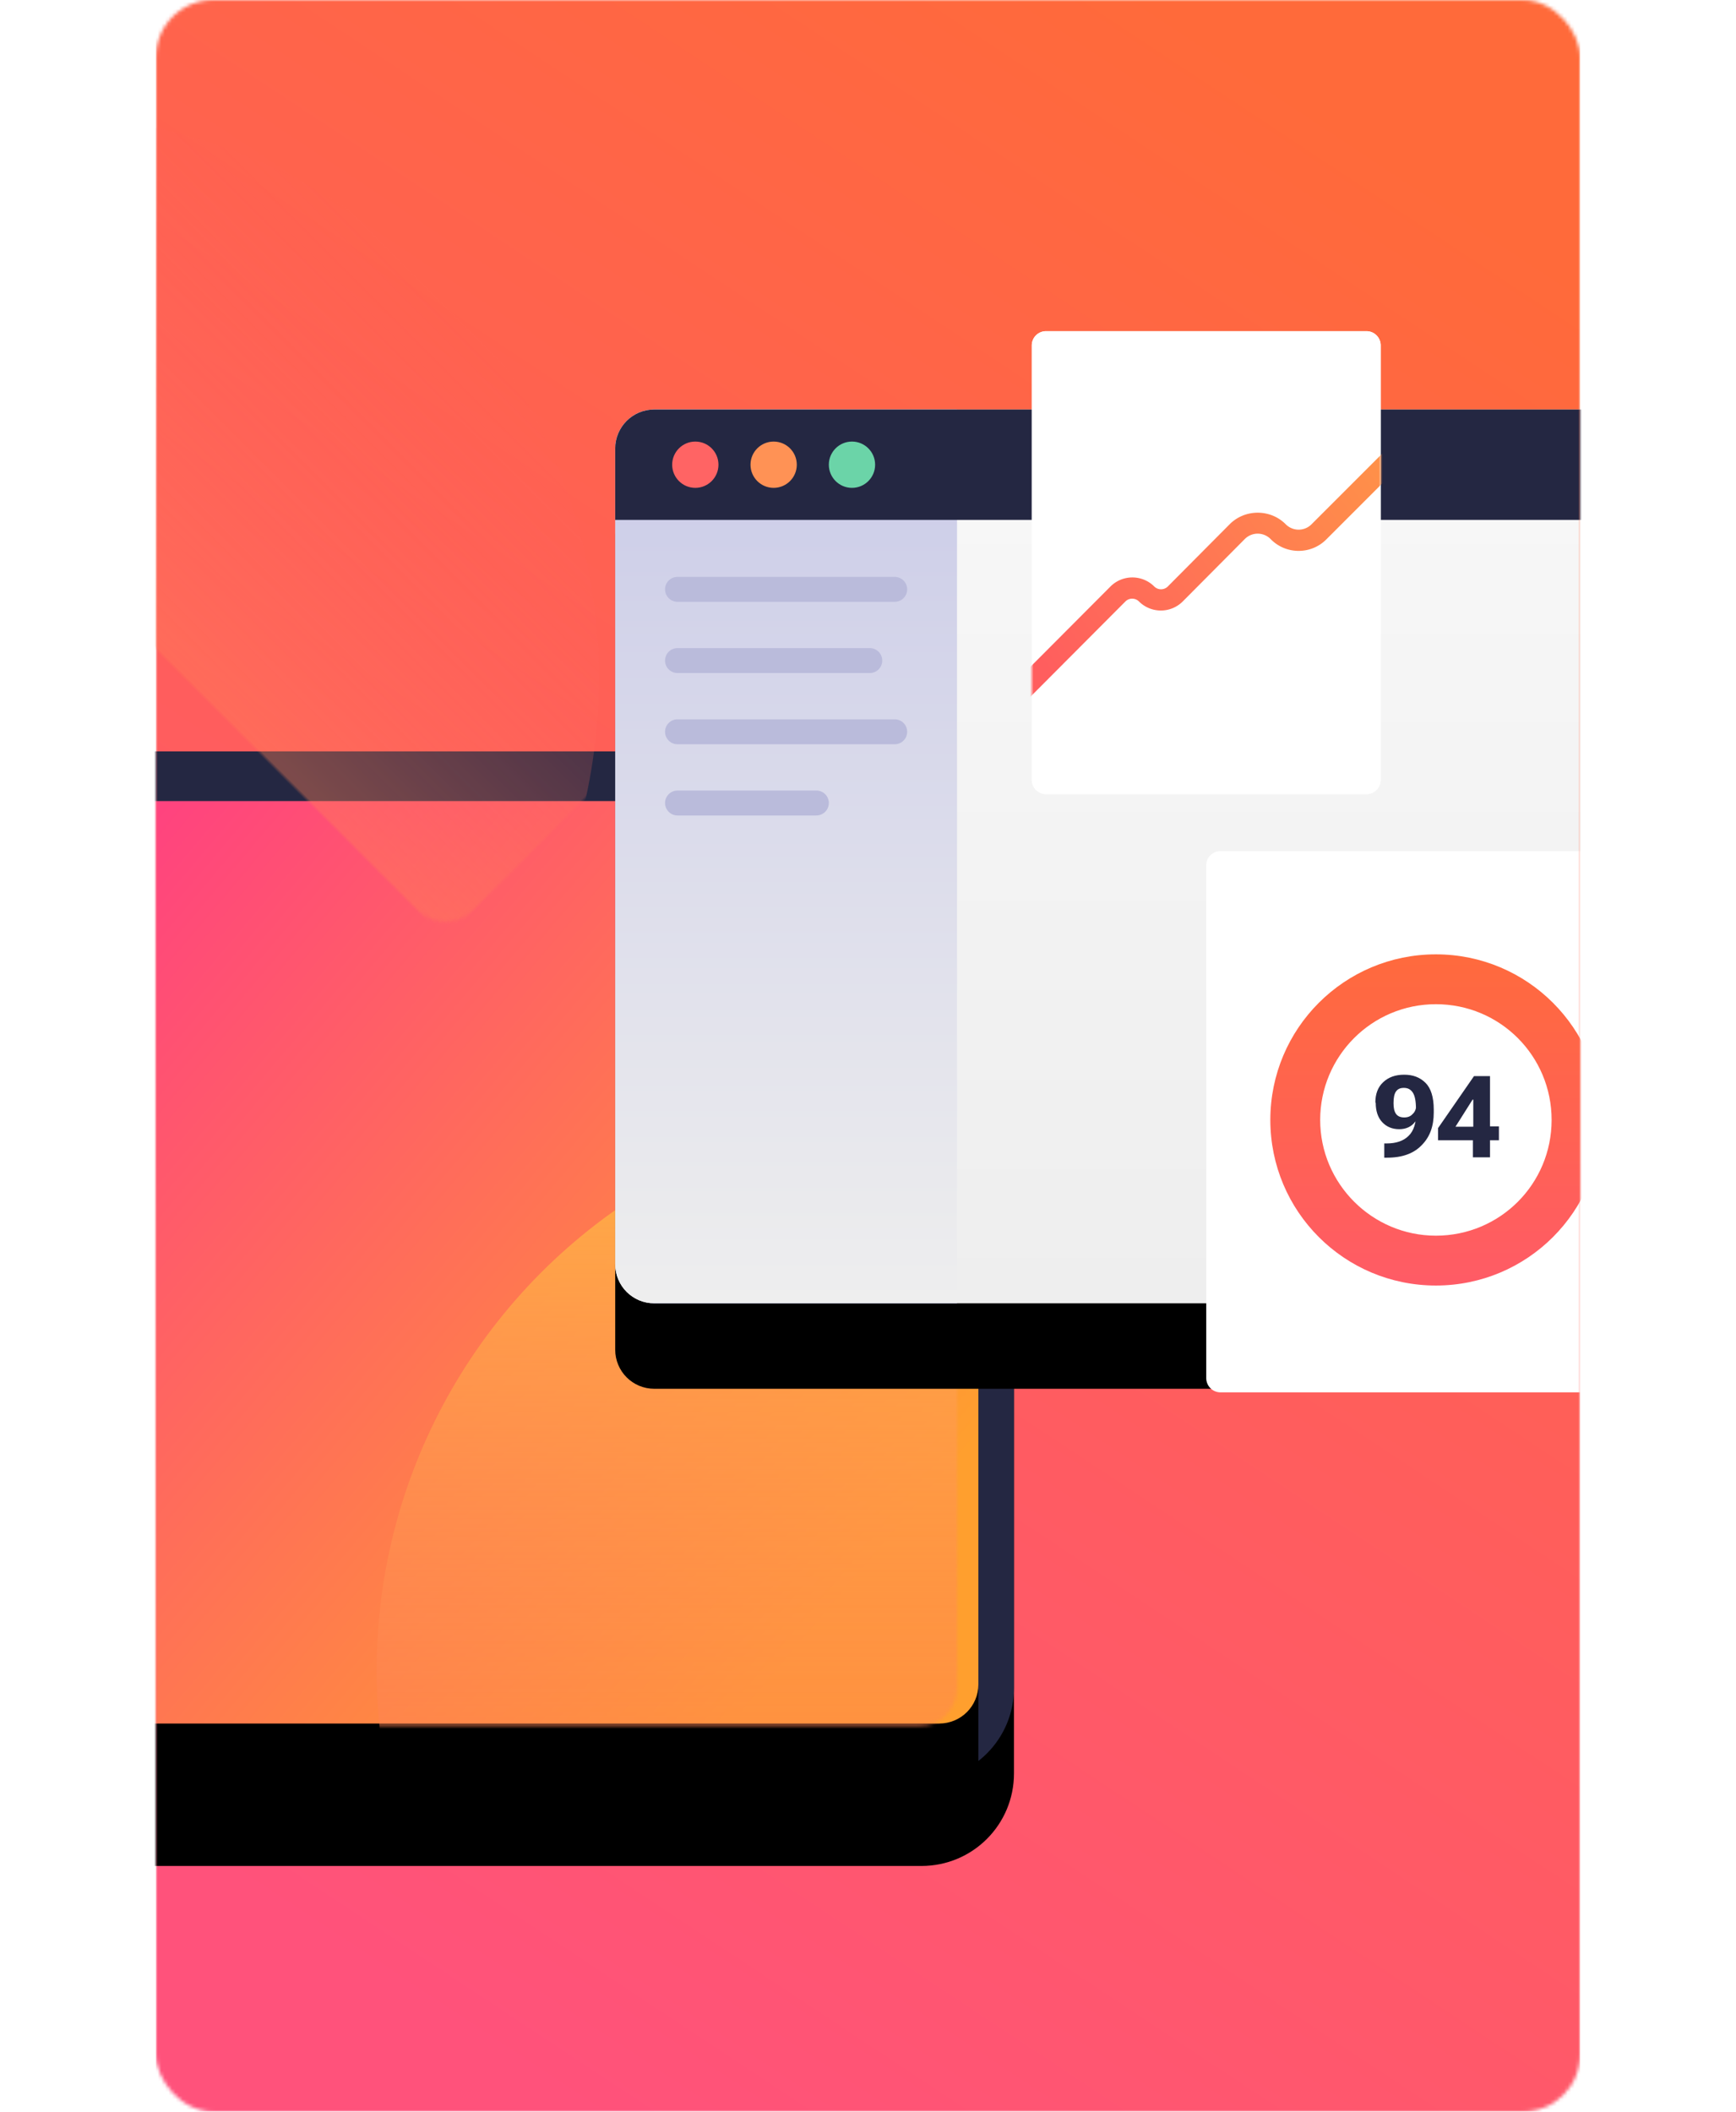 <svg xmlns="http://www.w3.org/2000/svg" xmlns:xlink="http://www.w3.org/1999/xlink" width="370" height="450" viewBox="0 0 400 593"><defs><linearGradient id="b" x1="72.75%" x2="27.25%" y1="0%" y2="100%"><stop offset="0%" stop-color="#ff6a3a"/><stop offset="100%" stop-color="#ff527b"/></linearGradient><linearGradient id="h" x1="22.319%" x2="99.127%" y1="28.497%" y2="70.858%"><stop offset="0%" stop-color="#ff3e83"/><stop offset="100%" stop-color="#ff9f2e"/></linearGradient><linearGradient id="k" x1="50%" x2="50%" y1="0%" y2="100%"><stop offset="0%" stop-color="#ffb443"/><stop offset="100%" stop-color="#ff5b64" stop-opacity="0"/></linearGradient><linearGradient id="o" x1="50%" x2="50%" y1="0%" y2="100%"><stop offset="0%" stop-color="#f8f8f8"/><stop offset="100%" stop-color="#eeeeee"/></linearGradient><linearGradient id="p" x1="50%" x2="50%" y1="0%" y2="100%"><stop offset="0%" stop-color="#cacbe8"/><stop offset="100%" stop-color="#eeeeee"/><stop offset="100%" stop-color="#cacbe8"/></linearGradient><linearGradient id="r" x1="97.791%" x2="7.729%" y1="26.944%" y2="71.879%"><stop offset="0%" stop-color="#ff9049"/><stop offset="100%" stop-color="#ff5e5e"/></linearGradient><linearGradient id="t" x1="50%" x2="50%" y1="0%" y2="100%"><stop offset="0%" stop-color="#ff6a3d"/><stop offset="100%" stop-color="#ff5b66"/></linearGradient><path id="e" d="M 0 26 C 0 11.6 11.6 0 26 0 h 381 c 14.4 0 26 11.6 26 26 v 237 c 0 14.4 -11.6 26 -26 26 H 26 c -14.4 0 -26 -11.6 -26 -26 V 26 Z"/><path id="g" d="M 0 11 C 0 4.9 4.9 0 11 0 h 379 c 6.1 0 11 4.9 11 11 v 237 c 0 6.1 -4.9 11 -11 11 H 11 c -6.1 0 -11 -4.9 -11 -11 V 11 Z"/><path id="i" d="M 0 11 C 0 4.9 4.9 0 11 0 h 379 c 6.1 0 11 4.9 11 11 v 237 c 0 6.1 -4.9 11 -11 11 H 11 c -6.1 0 -11 -4.9 -11 -11 V 11 Z"/><path id="n" d="M 0 11 C 0 4.9 4.9 0 11 0 h 411 c 6.1 0 11 4.9 11 11 v 229 c 0 6.1 -4.9 11 -11 11 H 11 c -6.1 0 -11 -4.9 -11 -11 V 11 Z"/><path id="q" d="M 0 4 a 4 4 0 0 1 4 -4 h 90 a 4 4 0 0 1 4 4 v 122 a 4 4 0 0 1 -4 4 H 4 a 4 4 0 0 1 -4 -4 V 4 Z"/><filter id="d" width="127.7%" height="141.5%" x="-13.9%" y="-12.5%" filterUnits="objectBoundingBox"><feOffset dy="24" in="SourceAlpha" result="shadowOffsetOuter1"/><feGaussianBlur in="shadowOffsetOuter1" result="shadowBlurOuter1" stdDeviation="16"/><feColorMatrix in="shadowBlurOuter1" values="0 0 0 0 0 0 0 0 0 0 0 0 0 0 0 0 0 0 0.1 0"/></filter><filter id="f" width="129.9%" height="146.3%" x="-15%" y="-13.9%" filterUnits="objectBoundingBox"><feOffset dy="24" in="SourceAlpha" result="shadowOffsetOuter1"/><feGaussianBlur in="shadowOffsetOuter1" result="shadowBlurOuter1" stdDeviation="16"/><feColorMatrix in="shadowBlurOuter1" values="0 0 0 0 0 0 0 0 0 0 0 0 0 0 0 0 0 0 0.1 0"/></filter><filter id="j" width="129.9%" height="146.3%" x="-15%" y="-13.9%" filterUnits="objectBoundingBox"><feOffset dy="24" in="SourceAlpha" result="shadowOffsetOuter1"/><feGaussianBlur in="shadowOffsetOuter1" result="shadowBlurOuter1" stdDeviation="16"/><feColorMatrix in="shadowBlurOuter1" values="0 0 0 0 0 0 0 0 0 0 0 0 0 0 0 0 0 0 0.1 0"/></filter><filter id="m" width="127.7%" height="147.8%" x="-13.9%" y="-14.3%" filterUnits="objectBoundingBox"><feOffset dy="24" in="SourceAlpha" result="shadowOffsetOuter1"/><feGaussianBlur in="shadowOffsetOuter1" result="shadowBlurOuter1" stdDeviation="16"/><feColorMatrix in="shadowBlurOuter1" values="0 0 0 0 0 0 0 0 0 0 0 0 0 0 0 0 0 0 0.1 0"/></filter><rect id="a" width="400" height="593" x="0" y="0" rx="16"/></defs><g fill="none" fill-rule="evenodd"><mask id="c" fill="#fff"><use transform="matrix(1,0,0,1,0,0)" xlink:href="#a"/></mask><rect width="400" height="593" rx="16"/><path fill="url(#b)" fill-rule="nonzero" d="M 0 0 h 400 v 593 H 0 z" mask="url(#c)"/><g mask="url(#c)"><g fill-rule="nonzero" transform="translate(-192,211)"><use transform="matrix(1,0,0,1,0,0)" xlink:href="#e" fill="#000000" filter="url(#d)"/><use transform="matrix(1,0,0,1,0,0)" xlink:href="#e" fill="#242742"/></g><g transform="matrix(1,0,0,1,-176,226)"><g fill-rule="nonzero"><use transform="matrix(1,0,0,1,6,-1)" xlink:href="#g" fill="#000000" filter="url(#f)"/><use transform="matrix(1,0,0,1,6,-1)" xlink:href="#g" fill="url(#h)"/></g><mask id="l" fill="#fff"><use transform="matrix(1,0,0,1,0,0)" xlink:href="#i"/></mask><g fill-rule="nonzero"><use transform="matrix(1,0,0,1,6,-1)" xlink:href="#i" fill="#000000" filter="url(#j)"/><use transform="matrix(1,0,0,1,6,-1)" xlink:href="#i" fill="url(#h)"/></g><circle cx="396" cy="243" r="158" fill="url(#k)" fill-rule="nonzero" mask="url(#l)"/><circle cx="132.9" cy="-29.6" r="158" fill="url(#k)" fill-rule="nonzero" mask="url(#l)" transform="rotate(-135,136.4,-34.6)"/></g><g fill-rule="nonzero" transform="translate(129,115)"><use transform="matrix(1,0,0,1,0,0)" xlink:href="#n" fill="#000000" filter="url(#m)"/><use transform="matrix(1,0,0,1,0,0)" xlink:href="#n" fill="url(#o)"/><path fill="url(#p)" d="M 0 11 C 0 4.9 4.9 0 11 0 h 85 v 251 H 11 c -6.1 0 -11 -4.9 -11 -11 V 11 Z"/><path fill="#babbdb" d="M 14 50.5 a 3.5 3.5 0 0 1 3.5 -3.5 h 61 a 3.5 3.5 0 0 1 0 7 h -61 a 3.5 3.5 0 0 1 -3.5 -3.5 Z m 0 20 a 3.5 3.5 0 0 1 3.5 -3.5 h 54 a 3.5 3.5 0 0 1 0 7 h -54 a 3.5 3.5 0 0 1 -3.5 -3.5 Z m 0 20 a 3.5 3.5 0 0 1 3.5 -3.5 h 61 a 3.5 3.5 0 0 1 0 7 h -61 a 3.5 3.5 0 0 1 -3.5 -3.5 Z m 0 20 a 3.5 3.5 0 0 1 3.5 -3.5 h 39 a 3.5 3.5 0 1 1 0 7 h -39 a 3.5 3.5 0 0 1 -3.5 -3.5 Z"/><path fill="#242742" d="M 0 11 C 0 4.9 4.9 0 11 0 h 411 c 6.1 0 11 4.9 11 11 v 20 H 0 V 11 Z"/><g transform="translate(16,9)"><circle cx="6.5" cy="6.5" r="6.5" fill="#ff6464"/><circle cx="28.5" cy="6.5" r="6.5" fill="#ff9255"/><circle cx="50.5" cy="6.5" r="6.5" fill="#6bd4a8"/></g></g><g transform="translate(246,93)"><path fill="#ffffff" fill-rule="nonzero" d="M 0 4 a 4 4 0 0 1 4 -4 h 90 a 4 4 0 0 1 4 4 v 122 a 4 4 0 0 1 -4 4 H 4 a 4 4 0 0 1 -4 -4 V 4 Z"/><mask id="s" fill="#fff"><use transform="matrix(1,0,0,1,0,0)" xlink:href="#q"/></mask><use transform="matrix(1,0,0,1,0,0)" xlink:href="#q" fill="#ffffff" fill-rule="nonzero"/><path fill="url(#r)" fill-rule="nonzero" d="M 108.1 28.9 a 3 3 0 0 1 0 4.2 L 82.8 58.4 c -4.3 4.4 -11.4 4.4 -15.7 0 a 5.1 5.1 0 0 0 -7.3 0 L 42.4 75.9 a 8.7 8.7 0 0 1 -12.3 0 a 2.7 2.7 0 0 0 -3.8 0 l -32.2 32.3 a 3 3 0 1 1 -4.2 -4.2 l 32.2 -32.3 a 8.7 8.7 0 0 1 12.3 0 a 2.7 2.7 0 0 0 3.8 0 L 55.6 54.2 c 4.3 -4.3 11.4 -4.3 15.7 0 a 5.1 5.1 0 0 0 7.3 0 l 25.3 -25.3 a 3 3 0 0 1 4.2 0 Z" mask="url(#s)"/><path fill="#ffffff" fill-rule="nonzero" d="M 49 150 a 4 4 0 0 1 4 -4 h 120 a 4 4 0 0 1 4 4 v 144 a 4 4 0 0 1 -4 4 H 53 a 4 4 0 0 1 -4 -4 V 150 Z"/><path fill="url(#t)" d="M 46.5 79 C 64.5 79 79 64.5 79 46.5 S 64.5 14 46.5 14 S 14 28.6 14 46.5 S 28.6 79 46.5 79 Z m 0 14 C 72.2 93 93 72.2 93 46.5 S 72.2 0 46.5 0 S 0 20.8 0 46.5 S 20.8 93 46.5 93 Z" transform="translate(67,175)"/><path fill="#242742" fill-rule="nonzero" d="M 96.6 216.7 c 0 2.3 0.6 4.1 1.8 5.4 c 1.2 1.3 2.8 2 4.8 2 c 1.9 0 3.4 -0.7 4.4 -2 c 1.1 -1.3 1.6 -3 1.6 -5 h -1.2 c 0 1.1 -0.3 2.1 -1 2.7 c -0.6 0.7 -1.4 1 -2.4 1 c -1 0 -1.8 -0.3 -2.3 -1 c -0.5 -0.7 -0.7 -1.7 -0.7 -3 c 0 -1.5 0.2 -2.6 0.7 -3.3 c 0.5 -0.7 1.2 -1 2.2 -1 c 1.1 0 1.9 0.4 2.5 1.3 c 0.6 0.9 0.9 2.4 0.9 4.6 l 0.1 0.6 c 0 3.3 -0.7 5.6 -2.2 7 c -1.4 1.4 -3.5 2.1 -6.1 2.1 h -0.7 v 4 h 0.8 c 4.3 0 7.5 -1.2 9.7 -3.5 c 2.3 -2.3 3.4 -5.3 3.4 -9.2 v -0.8 c 0 -3.5 -0.8 -6 -2.3 -7.5 c -1.6 -1.6 -3.6 -2.3 -6 -2.3 c -2.5 0 -4.4 0.7 -5.9 2.1 c -1.5 1.4 -2.2 3.3 -2.2 5.7 Z M 123.9 232 h 4.8 v -22.8 h -4.5 l -10.1 14.6 v 3.4 h 17.1 v -3.9 h -4.9 l -0.8 0.1 h -6.5 l 4.8 -7.6 h 0.2 v 9.6 l -0.1 0.5 v 6 Z"/></g></g></g></svg>